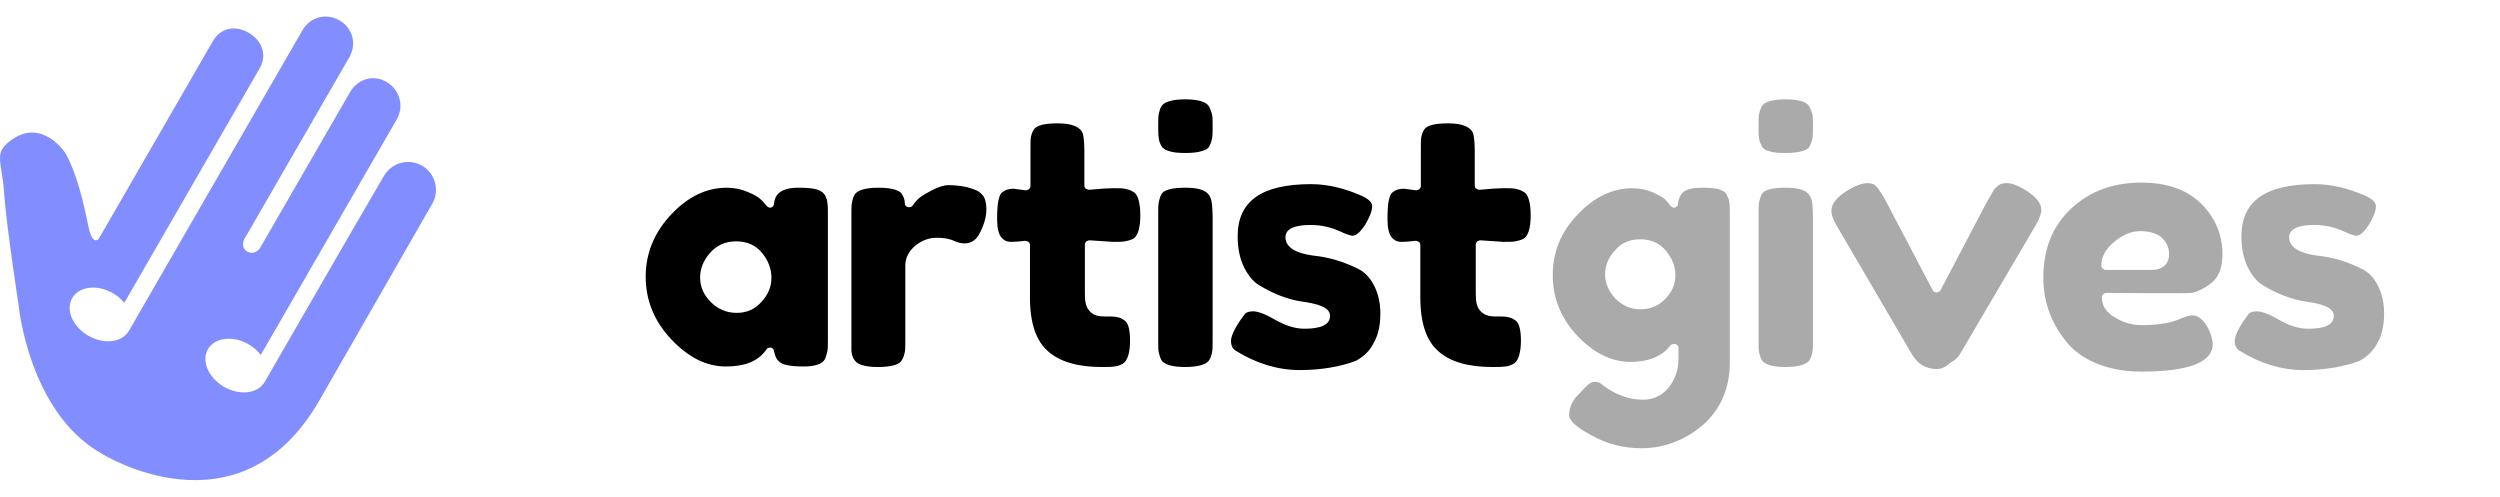 <svg width="151" height="30" viewBox="0 0 151 30" fill="none" xmlns="http://www.w3.org/2000/svg">
<path d="M48.548 22.136C47.649 22.136 47.277 22.013 47.122 21.89C46.905 21.735 46.812 21.519 46.75 21.211C46.75 21.087 46.657 21.026 46.564 20.995C46.533 20.995 46.533 20.995 46.502 20.995C46.409 20.995 46.347 21.026 46.285 21.118C45.789 21.828 44.983 22.136 43.836 22.136C42.658 22.136 41.573 21.581 40.55 20.501C39.527 19.421 39 18.156 39 16.706C39 15.287 39.527 14.022 40.55 12.942C41.573 11.862 42.689 11.338 43.898 11.338C44.363 11.338 44.766 11.43 45.138 11.584C45.603 11.77 45.82 11.924 45.913 12.016C46.068 12.14 46.192 12.294 46.285 12.418C46.347 12.479 46.409 12.541 46.502 12.541C46.533 12.541 46.533 12.541 46.564 12.541C46.657 12.51 46.75 12.418 46.75 12.325C46.781 11.893 46.998 11.338 48.207 11.338C48.734 11.338 49.137 11.368 49.385 11.461C49.602 11.523 49.726 11.646 49.819 11.77C49.912 11.955 49.974 12.109 49.974 12.263C50.005 12.418 50.005 12.664 50.005 12.973V20.501C50.005 20.81 50.005 21.056 49.974 21.211C49.943 21.334 49.912 21.519 49.819 21.704C49.664 21.982 49.23 22.136 48.548 22.136ZM44.456 14.577C43.805 14.577 43.278 14.824 42.875 15.287C42.472 15.75 42.286 16.243 42.286 16.768C42.286 17.323 42.503 17.817 42.937 18.249C43.371 18.681 43.898 18.897 44.487 18.897C45.107 18.897 45.603 18.681 46.006 18.218C46.409 17.786 46.595 17.292 46.595 16.768C46.595 16.243 46.409 15.75 46.037 15.287C45.634 14.793 45.107 14.577 44.456 14.577Z" fill="black"/>
<path d="M53.038 22.167C52.417 22.167 51.953 22.075 51.704 21.859C51.55 21.704 51.425 21.457 51.425 21.118V12.942C51.425 12.633 51.425 12.387 51.457 12.232C51.487 12.109 51.518 11.924 51.611 11.77C51.767 11.492 52.262 11.338 53.069 11.338C54.03 11.338 54.371 11.554 54.464 11.708C54.588 11.893 54.65 12.078 54.65 12.263C54.65 12.387 54.712 12.479 54.836 12.51C54.867 12.51 54.898 12.51 54.929 12.51C55.022 12.51 55.084 12.479 55.146 12.387C55.208 12.294 55.301 12.171 55.425 12.047C55.518 11.955 55.704 11.8 56.231 11.523C56.634 11.307 57.006 11.183 57.285 11.183C57.595 11.183 57.874 11.214 58.091 11.245C58.308 11.276 58.556 11.338 58.804 11.43C59.021 11.492 59.207 11.615 59.362 11.8C59.486 11.955 59.579 12.232 59.579 12.633C59.579 13.065 59.455 13.528 59.207 14.022C58.99 14.485 58.68 14.701 58.246 14.701C58.029 14.701 57.812 14.639 57.626 14.546C57.347 14.423 57.006 14.361 56.572 14.361C56.107 14.361 55.704 14.515 55.301 14.824C54.898 15.163 54.681 15.565 54.681 16.027V20.563C54.681 20.871 54.681 21.118 54.65 21.272C54.619 21.396 54.588 21.581 54.464 21.766C54.34 22.013 53.844 22.167 53.038 22.167Z" fill="black"/>
<path d="M66.55 22.167C65.124 22.167 64.008 21.859 63.295 21.211C62.582 20.594 62.21 19.514 62.21 17.971V14.793C62.21 14.732 62.179 14.639 62.117 14.608C62.055 14.577 61.993 14.546 61.931 14.546H61.9C61.652 14.577 61.342 14.608 61.063 14.608C60.815 14.608 60.629 14.515 60.474 14.33C60.319 14.145 60.226 13.775 60.226 13.251C60.226 12.695 60.257 12.263 60.319 12.047C60.381 11.77 60.474 11.646 60.536 11.615C60.722 11.461 60.939 11.399 61.218 11.399L61.931 11.492H61.962C62.024 11.492 62.086 11.461 62.148 11.43C62.21 11.368 62.241 11.307 62.241 11.245V8.962C62.241 8.653 62.241 8.407 62.272 8.252C62.303 8.129 62.334 8.005 62.427 7.851C62.582 7.574 63.078 7.45 63.884 7.45C64.752 7.45 65.248 7.666 65.403 8.067C65.434 8.191 65.496 8.499 65.496 9.085V11.214C65.496 11.276 65.527 11.368 65.589 11.399C65.651 11.43 65.713 11.461 65.775 11.461H65.806C66.426 11.399 66.922 11.368 67.232 11.368C67.542 11.368 67.79 11.368 67.945 11.399C68.069 11.43 68.255 11.461 68.441 11.585C68.72 11.708 68.875 12.232 68.875 13.004C68.875 13.775 68.72 14.269 68.441 14.423C68.255 14.515 68.1 14.546 67.945 14.577C67.79 14.608 67.542 14.608 67.232 14.608C67.232 14.608 65.837 14.515 65.806 14.515C65.744 14.515 65.682 14.546 65.62 14.577C65.558 14.639 65.527 14.701 65.527 14.762V17.755C65.527 18.218 65.589 18.526 65.775 18.742C65.961 18.989 66.24 19.113 66.674 19.113C67.015 19.113 67.263 19.113 67.418 19.143C67.573 19.174 67.728 19.205 67.883 19.329C68.131 19.452 68.255 19.884 68.255 20.563C68.255 21.118 68.162 21.797 67.79 21.982C67.604 22.075 67.449 22.136 67.294 22.136C67.108 22.167 66.86 22.167 66.55 22.167Z" fill="black"/>
<path d="M71.568 22.167C70.793 22.167 70.297 22.013 70.142 21.735C70.049 21.55 70.018 21.396 69.987 21.272C69.956 21.118 69.956 20.871 69.956 20.563V12.942C69.956 12.633 69.956 12.387 69.987 12.232C70.018 12.109 70.049 11.924 70.142 11.739C70.297 11.461 70.793 11.338 71.599 11.338C72.219 11.338 72.653 11.43 72.901 11.646C73.087 11.8 73.18 12.047 73.211 12.387C73.211 12.541 73.243 12.757 73.243 13.004V20.563C73.243 20.871 73.242 21.118 73.211 21.272C73.18 21.396 73.149 21.581 73.025 21.766C72.87 22.013 72.374 22.167 71.568 22.167ZM71.599 9.24C71.165 9.24 70.824 9.209 70.576 9.116C70.359 9.054 70.235 8.962 70.142 8.808C70.049 8.623 69.987 8.468 69.987 8.314C69.956 8.16 69.956 7.913 69.956 7.604C69.956 7.296 69.956 7.049 69.987 6.895C70.018 6.771 70.049 6.586 70.142 6.432C70.297 6.154 70.793 6 71.599 6C72.374 6 72.87 6.154 73.025 6.432C73.118 6.617 73.18 6.802 73.211 6.926C73.242 7.08 73.243 7.327 73.243 7.635C73.243 7.944 73.242 8.191 73.211 8.345C73.18 8.468 73.149 8.653 73.056 8.808C72.994 8.962 72.839 9.054 72.622 9.116C72.343 9.209 72.002 9.24 71.599 9.24Z" fill="black"/>
<path d="M78.507 22.352C77.174 22.352 75.871 21.951 74.632 21.18C74.446 21.056 74.353 20.871 74.353 20.594C74.353 20.378 74.477 19.915 75.127 19.051C75.19 18.928 75.344 18.804 75.686 18.804C75.902 18.804 76.306 18.897 76.987 19.298C77.639 19.668 78.228 19.853 78.755 19.853C79.158 19.853 80.336 19.853 80.336 19.082C80.336 18.526 79.499 18.341 78.662 18.218C77.794 18.095 76.925 17.755 76.058 17.231C75.686 17.015 75.376 16.614 75.127 16.12C74.879 15.595 74.755 14.978 74.755 14.269C74.755 12.14 76.213 11.122 79.189 11.122C80.181 11.122 81.204 11.368 82.258 11.831C82.661 12.016 82.878 12.232 82.878 12.448C82.878 12.757 82.723 13.127 82.444 13.59C82.258 13.868 81.979 14.238 81.7 14.238C81.638 14.238 81.421 14.207 80.832 13.929C80.336 13.713 79.778 13.59 79.189 13.59C78.817 13.59 77.639 13.59 77.639 14.33C77.639 15.194 78.91 15.38 79.344 15.441C80.274 15.534 81.173 15.811 82.041 16.243C82.413 16.428 82.723 16.737 82.971 17.2C83.219 17.663 83.374 18.249 83.374 18.928C83.374 19.637 83.25 20.223 82.971 20.717C82.723 21.211 82.351 21.55 81.886 21.797C80.987 22.136 79.84 22.352 78.507 22.352Z" fill="black"/>
<path d="M90.128 22.167C88.702 22.167 87.586 21.859 86.873 21.211C86.16 20.594 85.788 19.514 85.788 17.971V14.793C85.788 14.732 85.757 14.639 85.695 14.608C85.633 14.577 85.571 14.546 85.509 14.546H85.478C85.23 14.577 84.92 14.608 84.641 14.608C84.393 14.608 84.207 14.515 84.052 14.33C83.897 14.145 83.804 13.775 83.804 13.251C83.804 12.695 83.835 12.263 83.897 12.047C83.959 11.77 84.052 11.646 84.114 11.615C84.3 11.461 84.517 11.399 84.796 11.399L85.509 11.492H85.54C85.602 11.492 85.664 11.461 85.726 11.43C85.788 11.368 85.819 11.307 85.819 11.245V8.962C85.819 8.653 85.819 8.407 85.85 8.252C85.881 8.129 85.912 8.005 86.005 7.851C86.16 7.574 86.656 7.45 87.462 7.45C88.33 7.45 88.826 7.666 88.981 8.067C89.012 8.191 89.074 8.499 89.074 9.085V11.214C89.074 11.276 89.105 11.368 89.167 11.399C89.229 11.43 89.291 11.461 89.353 11.461H89.384C90.004 11.399 90.5 11.368 90.81 11.368C91.12 11.368 91.368 11.368 91.523 11.399C91.647 11.43 91.833 11.461 92.019 11.585C92.298 11.708 92.453 12.232 92.453 13.004C92.453 13.775 92.298 14.269 92.019 14.423C91.833 14.515 91.678 14.546 91.523 14.577C91.368 14.608 91.12 14.608 90.81 14.608L89.415 14.515C89.353 14.515 89.291 14.546 89.229 14.577C89.167 14.639 89.136 14.701 89.136 14.762V17.755C89.136 18.218 89.198 18.526 89.384 18.742C89.57 18.989 89.88 19.113 90.283 19.113C90.624 19.113 90.872 19.113 91.027 19.143C91.182 19.174 91.337 19.205 91.492 19.329C91.74 19.452 91.864 19.884 91.864 20.563C91.864 21.118 91.771 21.797 91.399 21.982C91.213 22.075 91.058 22.136 90.903 22.136C90.686 22.167 90.438 22.167 90.128 22.167Z" fill="black"/>
<path d="M99.149 27.073C98.095 27.073 97.072 26.826 96.142 26.302C94.964 25.684 94.778 25.283 94.778 25.098C94.778 24.605 94.964 24.173 95.367 23.802C95.646 23.494 95.832 23.309 95.987 23.185C96.08 23.093 96.204 23.062 96.359 23.062C96.514 23.062 96.669 23.124 96.824 23.278C97.568 23.833 98.374 24.142 99.242 24.142C99.862 24.142 100.389 23.895 100.793 23.401C101.165 22.939 101.381 22.352 101.381 21.674V21.026C101.381 20.902 101.319 20.81 101.195 20.779C101.165 20.779 101.133 20.779 101.102 20.779C101.009 20.779 100.947 20.81 100.886 20.871C100.389 21.519 99.584 21.859 98.467 21.859C97.351 21.859 96.266 21.334 95.274 20.285C94.282 19.236 93.786 18.002 93.786 16.613C93.786 15.225 94.282 13.991 95.305 12.942C96.297 11.893 97.413 11.368 98.591 11.368C99.056 11.368 99.459 11.461 99.831 11.615C100.296 11.831 100.514 11.986 100.575 12.047C100.7 12.171 100.823 12.325 100.886 12.418C100.947 12.479 101.009 12.541 101.102 12.541C101.133 12.541 101.133 12.541 101.165 12.541C101.258 12.51 101.351 12.418 101.351 12.325C101.381 11.986 101.505 11.739 101.691 11.584C101.909 11.43 102.249 11.338 102.746 11.338C103.272 11.338 103.676 11.368 103.892 11.461C104.079 11.523 104.234 11.615 104.295 11.77C104.388 11.955 104.451 12.109 104.451 12.232C104.481 12.387 104.481 12.603 104.481 12.942V21.89C104.481 23.463 103.923 24.728 102.839 25.684C101.784 26.579 100.514 27.073 99.149 27.073ZM99.087 14.454C98.436 14.454 97.909 14.67 97.537 15.133C97.134 15.565 96.948 16.058 96.948 16.583C96.948 17.107 97.165 17.601 97.568 18.033C98.002 18.465 98.498 18.681 99.087 18.681C99.677 18.681 100.203 18.465 100.607 18.033C101.009 17.601 101.195 17.138 101.195 16.613C101.195 16.089 101.009 15.626 100.637 15.163C100.265 14.701 99.738 14.454 99.087 14.454Z" fill="#AAAAAA"/>
<path d="M107.828 22.167C107.053 22.167 106.557 22.013 106.402 21.735C106.309 21.55 106.278 21.396 106.247 21.272C106.216 21.118 106.216 20.871 106.216 20.563V12.942C106.216 12.633 106.216 12.387 106.247 12.232C106.278 12.109 106.309 11.924 106.402 11.739C106.557 11.461 107.053 11.338 107.859 11.338C108.479 11.338 108.913 11.43 109.161 11.646C109.347 11.8 109.44 12.047 109.471 12.387C109.471 12.541 109.502 12.726 109.502 13.004V20.563C109.502 20.871 109.502 21.118 109.471 21.272C109.44 21.396 109.409 21.581 109.285 21.766C109.13 22.013 108.603 22.167 107.828 22.167ZM107.828 9.24C107.394 9.24 107.053 9.209 106.805 9.116C106.588 9.054 106.464 8.962 106.402 8.808C106.309 8.623 106.247 8.468 106.247 8.314C106.216 8.16 106.216 7.913 106.216 7.604C106.216 7.296 106.216 7.049 106.247 6.895C106.278 6.771 106.309 6.617 106.402 6.432C106.557 6.154 107.053 6 107.859 6C108.634 6 109.13 6.154 109.285 6.432C109.378 6.617 109.44 6.802 109.471 6.926C109.502 7.08 109.502 7.327 109.502 7.635C109.502 7.944 109.502 8.191 109.471 8.345C109.44 8.468 109.409 8.653 109.316 8.808C109.254 8.962 109.099 9.054 108.882 9.116C108.603 9.209 108.262 9.24 107.828 9.24Z" fill="#AAAAAA"/>
<path d="M116.971 22.291C116.692 22.291 116.444 22.229 116.196 22.105C115.948 21.982 115.793 21.828 115.7 21.704L115.514 21.457L111.019 13.775C110.678 13.22 110.616 12.911 110.616 12.726C110.616 12.294 110.957 11.893 111.608 11.492C112.228 11.122 112.6 11.06 112.786 11.06C113.034 11.06 113.22 11.122 113.344 11.276C113.499 11.461 113.685 11.739 113.871 12.078L116.723 17.508C116.754 17.601 116.847 17.663 116.971 17.663C117.095 17.663 117.157 17.601 117.219 17.508L120.071 12.078C120.226 11.831 120.35 11.615 120.412 11.492C120.474 11.399 120.567 11.307 120.722 11.183C120.846 11.091 121.032 11.06 121.249 11.06C121.404 11.06 121.745 11.122 122.303 11.461C122.954 11.862 123.295 12.263 123.295 12.664C123.295 12.819 123.233 13.158 122.892 13.713L118.397 21.365C118.273 21.581 118.087 21.766 117.777 21.92C117.498 22.198 117.219 22.291 116.971 22.291Z" fill="#AAAAAA"/>
<path d="M129.307 22.445C128.284 22.445 127.354 22.26 126.548 21.92C125.773 21.581 125.153 21.118 124.719 20.532C123.851 19.421 123.417 18.156 123.417 16.768C123.417 15.04 123.975 13.652 125.091 12.603C126.208 11.554 127.633 11.029 129.338 11.029C131.26 11.029 132.656 11.677 133.555 13.035C134.02 13.744 134.237 14.515 134.237 15.349C134.237 16.151 134.022 16.647 133.698 16.976C133.374 17.304 132.693 17.653 132.376 17.693C132.06 17.733 127.231 17.693 127.231 17.693C127.075 17.693 126.952 17.817 126.952 17.971C126.952 18.465 127.231 18.897 127.789 19.205C128.315 19.514 128.842 19.637 129.338 19.637C130.207 19.637 130.888 19.545 131.416 19.36L131.664 19.267C132.004 19.113 132.253 19.051 132.439 19.051C132.78 19.051 133.121 19.329 133.4 19.884C133.555 20.223 133.648 20.532 133.648 20.748C133.679 21.889 132.19 22.445 129.307 22.445ZM129.277 13.96C128.749 13.96 128.222 14.176 127.696 14.608C127.168 15.04 126.92 15.534 126.92 16.027C126.92 16.182 127.045 16.305 127.199 16.305H129.928C130.609 16.305 131.012 15.966 131.012 15.349C131.012 14.947 130.858 14.608 130.547 14.33C130.237 14.084 129.803 13.96 129.277 13.96Z" fill="#AAAAAA"/>
<path d="M139.133 22.352C137.8 22.352 136.498 21.951 135.258 21.18C135.072 21.056 134.979 20.871 134.979 20.594C134.979 20.378 135.103 19.915 135.754 19.051C135.816 18.928 135.971 18.804 136.312 18.804C136.529 18.804 136.932 18.897 137.614 19.298C138.265 19.668 138.854 19.853 139.381 19.853C139.784 19.853 140.962 19.853 140.962 19.082C140.962 18.526 140.125 18.341 139.288 18.218C138.42 18.095 137.552 17.755 136.684 17.231C136.312 17.015 136.002 16.614 135.754 16.12C135.506 15.595 135.382 14.978 135.382 14.269C135.382 12.14 136.839 11.122 139.815 11.122C140.807 11.122 141.83 11.368 142.884 11.831C143.287 12.016 143.504 12.232 143.504 12.448C143.504 12.757 143.349 13.127 143.07 13.59C142.884 13.868 142.605 14.238 142.326 14.238C142.264 14.238 142.047 14.207 141.458 13.929C140.962 13.713 140.404 13.59 139.815 13.59C139.443 13.59 138.265 13.59 138.265 14.33C138.265 15.194 139.536 15.379 139.97 15.441C140.9 15.534 141.799 15.811 142.667 16.243C143.039 16.428 143.349 16.737 143.597 17.2C143.845 17.663 144 18.249 144 18.928C144 19.637 143.876 20.223 143.597 20.717C143.349 21.18 142.977 21.55 142.512 21.797C141.613 22.136 140.466 22.352 139.133 22.352Z" fill="#AAAAAA"/>
<path fill-rule="evenodd" clip-rule="evenodd" d="M23.191 10.625C23.656 9.82 24.686 9.544 25.491 10.008C26.297 10.473 26.572 11.503 26.107 12.309L19.275 24.212C14.401 32.653 6.079 27.363 6.079 27.363C1.722 24.848 1.123 18.43 1.123 18.43C1.123 18.43 0.364 13.459 0.25 11.669C0.215 11.123 0.146 10.693 0.089 10.339C-0.063 9.386 -0.127 8.991 0.808 8.374C2.576 7.209 3.905 9.187 3.905 9.187C3.905 9.187 4.666 10.222 5.321 13.597C5.577 14.914 5.962 14.428 5.962 14.428L12.861 2.479C13.326 1.674 14.206 1.509 15.012 1.975C15.817 2.439 16.156 3.308 15.691 4.113L10.971 12.289C10.971 12.289 10.966 12.297 10.959 12.312L7.508 18.29C7.327 18.068 7.093 17.867 6.816 17.707C5.87 17.161 4.771 17.293 4.361 18.003C3.952 18.712 4.386 19.73 5.332 20.276C6.278 20.822 7.377 20.69 7.787 19.981H7.787L11.906 12.846C11.911 12.838 11.914 12.834 11.914 12.834L18.268 1.828C18.733 1.024 19.698 0.766 20.503 1.23C21.308 1.695 21.562 2.657 21.097 3.462L14.743 14.467C14.743 14.467 14.51 14.947 14.939 15.195C15.372 15.444 15.687 15.012 15.687 15.012L21.134 5.579C21.599 4.774 22.532 4.48 23.338 4.945C24.143 5.41 24.428 6.408 23.963 7.213L18.517 16.646C18.517 16.646 18.511 16.656 18.503 16.672L15.752 21.436C15.566 21.192 15.316 20.97 15.015 20.796C14.069 20.25 12.97 20.383 12.561 21.092C12.151 21.801 12.586 22.819 13.532 23.365C14.438 23.888 15.484 23.789 15.931 23.157L15.935 23.159L15.984 23.073L15.986 23.07L15.989 23.066L21.097 14.217L23.191 10.625Z" fill="#828EFF"/>
</svg>
